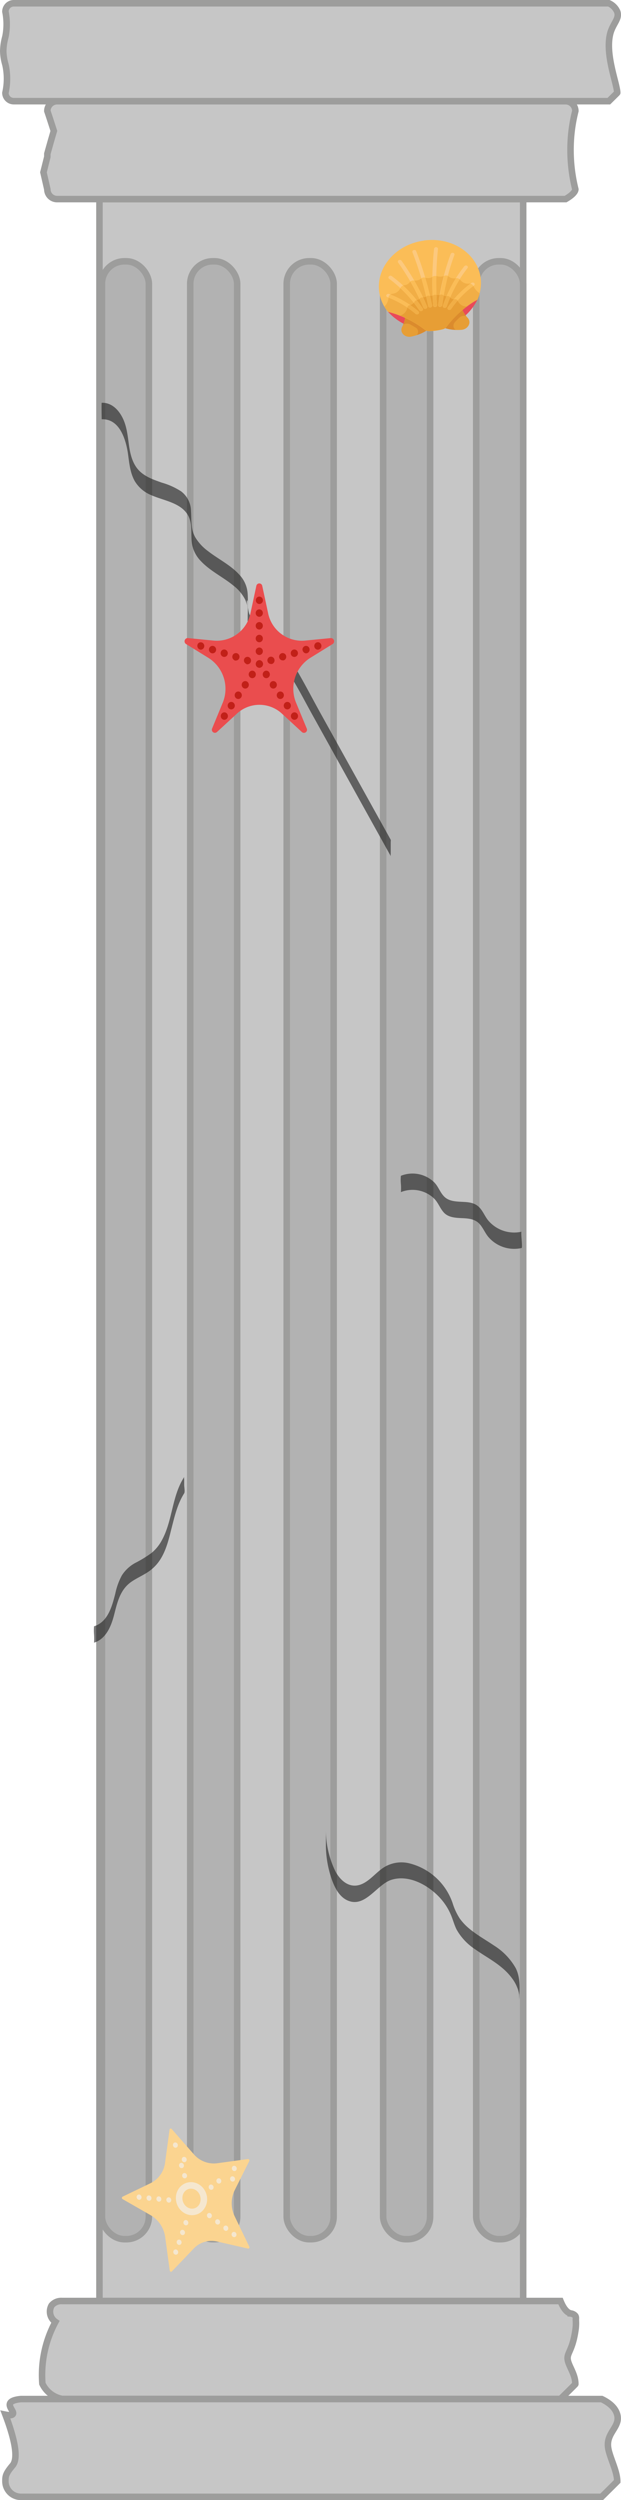 <svg id="Слой_1" data-name="Слой 1" xmlns="http://www.w3.org/2000/svg" viewBox="0 0 190.52 766">
  <defs>
    <style>
      .cls-1 {
        fill: #c6c6c6;
      }

      .cls-1,
      .cls-2 {
        stroke: #9d9d9c;
      }

      .cls-1,
      .cls-2,
      .cls-7 {
        stroke-miterlimit: 10;
        stroke-width: 2px;
      }

      .cls-2,
      .cls-3 {
        fill: #b2b2b2;
      }

      .cls-4 {
        opacity: 0.6;
      }

      .cls-5 {
        fill: #1d1d1c;
      }

      .cls-6,
      .cls-7 {
        fill: #fbd490;
      }

      .cls-7 {
        stroke: #f5e7cf;
      }

      .cls-8 {
        fill: #f5e7cf;
      }

      .cls-9 {
        fill: #ea4d4e;
      }

      .cls-10 {
        fill: #c12018;
      }

      .cls-11 {
        fill: #e94a59;
      }

      .cls-12 {
        fill: #e79e35;
      }

      .cls-13 {
        fill: #db8b2d;
      }

      .cls-14 {
        fill: #fbbd57;
      }

      .cls-15 {
        fill: #f1ae46;
      }

      .cls-16 {
        fill: #fcc97e;
      }
    </style>
  </defs>
  <path class="cls-1" d="M362.64,742.94h-130v-644h130v644Z" transform="translate(-202.13 -37.94)" />
  <path class="cls-1"
    d="M375.65,98.94h-156a3,3,0,0,1-3-3c-.4-1.73-.79-3.47-1.19-5.2.4-1.58.79-3.17,1.19-4.75v-.93c.65-2.34,1.31-4.68,2-7-.65-2-1.31-4.08-2-6.11a3,3,0,0,1,3-3h156a3,3,0,0,1,3,3,47.77,47.77,0,0,0-1.24,7,49.74,49.74,0,0,0,1.24,17C378.64,96.15,378.62,97.21,375.65,98.94Z"
    transform="translate(-202.13 -37.94)" />
  <path class="cls-1"
    d="M388.92,68.94H206.36a2.56,2.56,0,0,1-2.57-2.56,19.71,19.71,0,0,0,0-8.65,15.88,15.88,0,0,1-.66-4.13,17.65,17.65,0,0,1,.66-4.4,19.57,19.57,0,0,0,0-7.69,2.63,2.63,0,0,1,.75-1.81,2.56,2.56,0,0,1,1.82-.76H388.92a5,5,0,0,1,2.57,2.57c.73,2.07-1.06,3.37-2,6.22-2,6.42,2,15.88,2,18.65C391.49,66.4,391.49,66.41,388.92,68.94Z"
    transform="translate(-202.13 -37.94)" />
  <path class="cls-1"
    d="M374.09,772.94H221.18a8.23,8.23,0,0,1-3.21-1.33,8.42,8.42,0,0,1-2.84-3.34,34.32,34.32,0,0,1,4-18.94,3.81,3.81,0,0,1-1.16-5.05,3.86,3.86,0,0,1,3.21-1.34H374.09c1.12,2.79,2.26,3.61,3.13,3.82a2.13,2.13,0,0,1,1.42.73c.29.44.12.94.17,1.49a13.73,13.73,0,0,1-.17,3.11c-1,6.62-2.91,6.81-2.24,9.31.51,1.91,2.28,4.25,2.24,7C378.64,768.44,378.64,768.46,374.09,772.94Z"
    transform="translate(-202.13 -37.94)" />
  <path class="cls-1"
    d="M386.72,802.94H208.56a4.74,4.74,0,0,1-3.37-1.39,4.94,4.94,0,0,1-1.29-2.34,5.62,5.62,0,0,1-.11-1c0-1.52,0-2.28,2.21-4.9,1.23-1.47,1.69-5.23-2.21-15.55,1,.2,2,.28,2.28-.19.45-.72-1.26-2.06-.88-3.19.2-.6,1-1.18,3.37-1.4H386.72c1.79.86,4.12,2.35,4.77,4.78,1,3.83-3.43,5.46-2.79,10.08.4,2.89,2.82,7.21,2.79,10.37C391.49,798.21,391.48,798.23,386.72,802.94Z"
    transform="translate(-202.13 -37.94)" />
  <rect class="cls-2" x="31.27" y="80.06" width="14.4" height="606" rx="6.9" />
  <rect class="cls-2" x="58.36" y="80.06" width="14.4" height="606" rx="6.9" />
  <rect class="cls-2" x="87.96" y="80.06" width="14.4" height="606" rx="6.9" />
  <rect class="cls-2" x="117.55" y="80.06" width="14.4" height="606" rx="6.9" />
  <rect class="cls-2" x="146.1" y="80.06" width="14.4" height="606" rx="6.9" />
  <path class="cls-3"
    d="M298.18,331.59c-.31-1.56-.13,2.55-.11,2.49a6.16,6.16,0,0,0,.14-1.05c.1-.57.21-1.13.3-1.69a22.39,22.39,0,0,0,.31-3.17,50.34,50.34,0,0,0-.15-7.57,21.37,21.37,0,0,0-2-6.56,11,11,0,0,1-.58-1.43,3.7,3.7,0,0,1-.14-.55l0,3.64a5.44,5.44,0,0,0,.19-.57,2.17,2.17,0,0,1,2-1.41s0-5,0-5c-3,0-2.27,4.55-2.26,6.34a8.32,8.32,0,0,0,.59,3.45,36.54,36.54,0,0,1,1.6,3.89,20.5,20.5,0,0,1,.76,4.18c.18,2,.19-4.46,0-2.41,0,.52-.09,1-.16,1.54-.11.7-.25,1.4-.37,2.11a24.76,24.76,0,0,0-.26,3.94,25.14,25.14,0,0,0,.19,4.83c-.31-1.6.31-3.39,0-5Z"
    transform="translate(-202.13 -37.94)" />
  <path class="cls-1" d="M391.49,59.07" transform="translate(-202.13 -37.94)" />
  <g class="cls-4">
    <path class="cls-5"
      d="M233.36,166.4c5.62-.2,7.48,6.5,8.08,10.89.36,2.69.64,5.54,2,8a10.5,10.5,0,0,0,5.22,4.41c3.73,1.64,9,2.27,11.17,6.16,1.5,2.67.74,5.85,1.21,8.75a10,10,0,0,0,2.75,5.28c2.89,3.06,6.8,4.86,10,7.51a12.68,12.68,0,0,1,3.6,4.34,12.85,12.85,0,0,1,.73,2.63c-.61-2.62,0-3.13,0-1.72,0,.44,0,.87,0,1.31q0,1.72,0,3.45a9.62,9.62,0,0,0,.52,3.73,8.17,8.17,0,0,0,2.82,3.16,35.45,35.45,0,0,1,6.44,6c4,5,6.89,10.94,10,16.53L322,300.23a4.2,4.2,0,0,1,0-.73c0-.59,0-1.18,0-1.77s0-1.18,0-1.77c0-.18.07-.58,0-.73l-21.48-38.66c-3.28-5.9-6.35-12-10-17.66a35.87,35.87,0,0,0-5.68-7c-2-1.82-4.94-3.15-6.13-5.66-.62-1.31-.43-4.08-.56.47,0-.67,0-1.33,0-2,0-1.74.09-3.5-.07-5.23a9.24,9.24,0,0,0-2.42-5.36c-2.72-3.05-6.54-4.86-9.72-7.34a14.69,14.69,0,0,1-3.93-4.27c-1.38-2.48-1.1-5.21-1.28-7.94a7.71,7.71,0,0,0-3-6.07,21.69,21.69,0,0,0-5.94-2.69c-2.36-.83-4.85-1.68-6.71-3.42-2.29-2.15-3-5.28-3.41-8.26s-.68-5.93-2.16-8.61c-1.29-2.34-3.36-4.28-6.18-4.18-.09,0,0,5,0,5Z"
      transform="translate(-202.13 -37.94)" />
  </g>
  <g class="cls-4">
    <path class="cls-5"
      d="M361.38,650.8c.22-3.22.46-6.93-1.05-9.89a19.56,19.56,0,0,0-6.66-6.9c-2.49-1.69-5.15-3.16-7.48-5.09a16.79,16.79,0,0,1-3-3.16,19,19,0,0,1-2.22-4.79,18.86,18.86,0,0,0-13.06-12.08,10.17,10.17,0,0,0-9.19,2.05c-2,1.58-3.79,3.75-6.28,4.51-3.4,1-6.05-1.53-7.5-4.34a29.08,29.08,0,0,1-2.83-12.31c0-.32,0,.42,0,.26,0,.49,0,1,0,1.49,0,1,0,2.05,0,3.08A32.41,32.41,0,0,0,304,614c.91,2.47,2.35,5.28,5,6.31,5.31,2.11,8.82-5.09,13.31-6.45,5.85-1.78,12.5,2.38,15.91,6.89a18.12,18.12,0,0,1,2.16,3.68c.69,1.55,1.08,3.22,1.85,4.74a17.52,17.52,0,0,0,5.78,6.08c2.7,1.92,5.65,3.47,8.18,5.62a18.54,18.54,0,0,1,3.41,3.72,11.74,11.74,0,0,1,1.21,2.3,7.44,7.44,0,0,1,.34,1c.06.23.12.47.16.71q.29,2.05.08-2.69c-.07,1,0,2.06,0,3.08,0,.49,0,1,0,1.49,0,.05,0,.49,0,.25Z"
      transform="translate(-202.13 -37.94)" />
  </g>
  <g class="cls-4">
    <path class="cls-5"
      d="M231,541.23c3.62-1.14,5.2-4.94,6.09-8.33,1-3.88,1.81-7.84,5.3-10.29,1.62-1.13,3.45-1.91,5.1-3a12.83,12.83,0,0,0,3.68-3.66c1.84-2.78,2.68-6.1,3.47-9.3,1-3.85,1.85-7.8,4-11.18.29-.44,0-2,0-2.5v-1.77a2.26,2.26,0,0,1,0-.73c-3.82,5.88-3.52,13.31-6.85,19.38a13,13,0,0,1-3.14,3.87,36.24,36.24,0,0,1-5,3.07,11.23,11.23,0,0,0-4.14,3.84,20.34,20.34,0,0,0-2,5.53c-1,3.88-2.22,8.7-6.53,10.06a14.66,14.66,0,0,0,0,2.5,19.29,19.29,0,0,1,0,2.5Z"
      transform="translate(-202.13 -37.94)" />
  </g>
  <g class="cls-4">
    <path class="cls-5"
      d="M362.15,415.32a10.42,10.42,0,0,1-10.28-3.5c-1.16-1.44-1.77-3.37-3.3-4.49s-3.43-1.09-5.19-1.19-3.67-.25-5-1.61-1.79-3.17-3.16-4.46a9.57,9.57,0,0,0-10.1-1.88,12.91,12.91,0,0,0,0,2.5,14,14,0,0,1,0,2.5,9.57,9.57,0,0,1,10.1,1.88c1.37,1.29,1.89,3.14,3.16,4.46s3.21,1.52,5,1.61,3.7.1,5.19,1.19,2.14,3.05,3.3,4.49a10.42,10.42,0,0,0,10.28,3.5c.39-.09-.33-4.93,0-5Z"
      transform="translate(-202.13 -37.94)" />
  </g>
  <path class="cls-6"
    d="M254.82,690.26l6.73,7.67a8.11,8.11,0,0,0,7.16,2.81l9.48-1.3a.43.43,0,0,1,.41.62L274.13,709a9.21,9.21,0,0,0,0,8l4.49,9.3a.39.39,0,0,1-.41.58l-9.48-2.17a7.49,7.49,0,0,0-7.16,2.15l-6.7,7a.39.39,0,0,1-.67-.26l-1.39-10.23a9.19,9.19,0,0,0-4.44-6.71l-8.63-4.94a.43.43,0,0,1,0-.75l8.62-4.15a8.11,8.11,0,0,0,4.42-6.3l1.37-10.11A.37.37,0,0,1,254.82,690.26Z"
    transform="translate(-202.13 -37.94)" />
  <ellipse class="cls-7" cx="260.89" cy="711.59" rx="3.77" ry="4.09"
    transform="translate(-396.25 67.51) rotate(-16.76)" />
  <ellipse class="cls-8" cx="258.77" cy="704.55" rx="0.75" ry="0.82"
    transform="translate(-394.31 66.6) rotate(-16.76)" />
  <ellipse class="cls-8" cx="257.82" cy="701.42" rx="0.75" ry="0.82"
    transform="translate(-393.45 66.2) rotate(-16.76)" />
  <ellipse class="cls-8" cx="256.88" cy="698.29" rx="0.75" ry="0.82"
    transform="matrix(0.96, -0.29, 0.29, 0.96, -392.59, 65.79)" />
  <ellipse class="cls-8" cx="255.94" cy="695.17" rx="0.75" ry="0.82"
    transform="translate(-391.72 65.39) rotate(-16.76)" />
  <ellipse class="cls-8" cx="274.02" cy="702.32" rx="0.75" ry="0.82"
    transform="translate(-393.02 70.91) rotate(-16.76)" />
  <ellipse class="cls-8" cx="271.65" cy="704.24" rx="0.75" ry="0.82"
    transform="matrix(0.96, -0.29, 0.29, 0.96, -393.67, 70.31)" />
  <ellipse class="cls-8" cx="269.28" cy="706.16" rx="0.75" ry="0.82"
    transform="translate(-394.33 69.7) rotate(-16.76)" />
  <ellipse class="cls-8" cx="266.91" cy="708.07" rx="0.75" ry="0.82"
    transform="translate(-394.98 69.1) rotate(-16.76)" />
  <ellipse class="cls-8" cx="256.05" cy="727.94" rx="0.75" ry="0.82"
    transform="translate(-401.17 66.82) rotate(-16.76)" />
  <ellipse class="cls-8" cx="257.09" cy="724.94" rx="0.75" ry="0.82"
    transform="translate(-400.26 66.99) rotate(-16.76)" />
  <ellipse class="cls-8" cx="258.13" cy="721.94" rx="0.75" ry="0.82"
    transform="translate(-399.35 67.16) rotate(-16.76)" />
  <ellipse class="cls-8" cx="259.16" cy="718.94" rx="0.75" ry="0.82"
    transform="translate(-398.44 67.33) rotate(-16.76)" />
  <ellipse class="cls-8" cx="273.94" cy="722.56" rx="0.75" ry="0.82"
    transform="translate(-398.86 71.75) rotate(-16.76)" />
  <ellipse class="cls-8" cx="271.42" cy="720.63" rx="0.75" ry="0.82"
    transform="translate(-398.41 70.94) rotate(-16.76)" />
  <ellipse class="cls-8" cx="268.9" cy="718.7" rx="0.75" ry="0.82"
    transform="translate(-397.96 70.13) rotate(-16.76)" />
  <ellipse class="cls-8" cx="266.38" cy="716.77" rx="0.75" ry="0.82"
    transform="translate(-397.51 69.32) rotate(-16.76)" />
  <ellipse class="cls-8" cx="244.81" cy="711.12" rx="0.75" ry="0.82"
    transform="translate(-396.8 62.86) rotate(-16.76)" />
  <ellipse class="cls-8" cx="247.85" cy="711.41" rx="0.75" ry="0.82"
    transform="translate(-396.75 63.75) rotate(-16.76)" />
  <ellipse class="cls-8" cx="250.88" cy="711.7" rx="0.75" ry="0.82"
    transform="translate(-396.71 64.63) rotate(-16.76)" />
  <ellipse class="cls-8" cx="253.92" cy="711.99" rx="0.75" ry="0.82"
    transform="translate(-396.66 65.52) rotate(-16.76)" />
  <path class="cls-9"
    d="M282.58,217.42l1.78,8.28a10.56,10.56,0,0,0,11.23,8.52l8.1-.79a1,1,0,0,1,.56,1.79l-7,4.33A11.2,11.2,0,0,0,293,253.33l3.23,7.8a.94.94,0,0,1-1.47,1.11l-6.1-5.62a10.17,10.17,0,0,0-13.88,0l-6.11,5.62a.94.94,0,0,1-1.46-1.11l3.22-7.8a11.2,11.2,0,0,0-4.29-13.78l-7-4.33a1,1,0,0,1,.56-1.79l8.1.79A10.55,10.55,0,0,0,279,225.7l1.78-8.28A.92.92,0,0,1,282.58,217.42Z"
    transform="translate(-202.13 -37.94)" />
  <path class="cls-10"
    d="M281.68,242.52a1.12,1.12,0,0,1-1-.74,1.18,1.18,0,0,1,.33-1.28,1,1,0,0,1,1.21-.13,1.17,1.17,0,0,1,.57,1.2A1.12,1.12,0,0,1,281.68,242.52Z"
    transform="translate(-202.13 -37.94)" />
  <path class="cls-10"
    d="M280.58,237.48a1.12,1.12,0,0,1,1.1-1.15h0a1.12,1.12,0,0,1,1.09,1.15h0a1.12,1.12,0,0,1-1.09,1.14h0A1.12,1.12,0,0,1,280.58,237.48Zm0-3.91a1.12,1.12,0,0,1,1.1-1.14h0a1.12,1.12,0,0,1,1.09,1.14h0a1.12,1.12,0,0,1-1.09,1.15h0A1.12,1.12,0,0,1,280.58,233.57Zm0-3.9a1.12,1.12,0,0,1,1.1-1.14h0a1.12,1.12,0,0,1,1.09,1.14h0a1.12,1.12,0,0,1-1.09,1.15h0A1.12,1.12,0,0,1,280.58,229.67Zm0-3.9a1.12,1.12,0,0,1,1.1-1.14h0a1.12,1.12,0,0,1,1.09,1.14h0a1.13,1.13,0,0,1-1.09,1.15h0A1.13,1.13,0,0,1,280.58,225.77Z"
    transform="translate(-202.13 -37.94)" />
  <path class="cls-10"
    d="M281.68,223a1.12,1.12,0,0,1-1-.74A1.18,1.18,0,0,1,281,221a1,1,0,0,1,1.21-.13,1.17,1.17,0,0,1,.57,1.21A1.12,1.12,0,0,1,281.68,223Z"
    transform="translate(-202.13 -37.94)" />
  <path class="cls-10"
    d="M281.68,242.52a1.12,1.12,0,0,1-1-.74,1.18,1.18,0,0,1,.33-1.28,1,1,0,0,1,1.21-.13,1.17,1.17,0,0,1,.57,1.2A1.12,1.12,0,0,1,281.68,242.52Z"
    transform="translate(-202.13 -37.94)" />
  <path class="cls-10"
    d="M277.78,241.38A1.16,1.16,0,0,1,277,240h0a1.09,1.09,0,0,1,1.36-.77h0a1.15,1.15,0,0,1,.74,1.42h0a1.1,1.1,0,0,1-1.05.82h0a1.1,1.1,0,0,1-.31,0Zm-3.59-1.11a1.15,1.15,0,0,1-.74-1.42h0a1.09,1.09,0,0,1,1.36-.77h0a1.14,1.14,0,0,1,.75,1.42h0a1.1,1.1,0,0,1-1.05.82h0a.89.89,0,0,1-.32,0C273.61,240.1,274.3,240.31,274.19,240.27Zm-3.58-1.1a1.14,1.14,0,0,1-.74-1.42h0a1.08,1.08,0,0,1,1.36-.77h0a1.15,1.15,0,0,1,.74,1.42h0a1.1,1.1,0,0,1-1.05.82h0a1.12,1.12,0,0,1-.31-.05Zm-3.59-1.1a1.15,1.15,0,0,1-.74-1.42h0a1.09,1.09,0,0,1,1.36-.78h0a1.17,1.17,0,0,1,.75,1.43h0a1.12,1.12,0,0,1-1.06.82h0a1.18,1.18,0,0,1-.31-.05C266.44,237.89,267.13,238.1,267,238.07Z"
    transform="translate(-202.13 -37.94)" />
  <path class="cls-10"
    d="M263.75,237a1.12,1.12,0,0,1-1-.76A1.18,1.18,0,0,1,263,235a1.07,1.07,0,0,1,1.29-.1,1.17,1.17,0,0,1,.49,1.19A1.12,1.12,0,0,1,263.75,237Z"
    transform="translate(-202.13 -37.94)" />
  <path class="cls-10"
    d="M281.68,242.52a1.12,1.12,0,0,1-1-.74,1.18,1.18,0,0,1,.33-1.28,1,1,0,0,1,1.21-.13,1.17,1.17,0,0,1,.57,1.2A1.12,1.12,0,0,1,281.68,242.52Z"
    transform="translate(-202.13 -37.94)" />
  <path class="cls-10"
    d="M272.44,255.08a1.17,1.17,0,0,1-.26-1.59h0a1.06,1.06,0,0,1,1.53-.28h0a1.17,1.17,0,0,1,.26,1.59h0a1.07,1.07,0,0,1-.9.49h0a1.1,1.1,0,0,1-.63-.21C272,254.72,272.64,255.22,272.44,255.08Zm2.15-3.19a1.18,1.18,0,0,1-.26-1.6h0a1.07,1.07,0,0,1,1.53-.27h0a1.17,1.17,0,0,1,.26,1.59h0a1.07,1.07,0,0,1-.9.49h0a1.1,1.1,0,0,1-.63-.21C274.1,251.53,274.79,252,274.59,251.89Zm2.15-3.19a1.19,1.19,0,0,1-.26-1.6h0a1.08,1.08,0,0,1,1.53-.28h0a1.19,1.19,0,0,1,.26,1.6h0a1.07,1.07,0,0,1-.9.49h0a1.1,1.1,0,0,1-.63-.21C276.25,248.33,276.94,248.84,276.74,248.7Zm2.16-3.19a1.18,1.18,0,0,1-.27-1.6h0a1.07,1.07,0,0,1,1.53-.28h0a1.19,1.19,0,0,1,.26,1.6h0a1.07,1.07,0,0,1-.89.49h0a1.06,1.06,0,0,1-.63-.21Z"
    transform="translate(-202.13 -37.94)" />
  <path class="cls-10"
    d="M270.92,258.48a1.11,1.11,0,0,1-1-.78,1.17,1.17,0,0,1,.37-1.27,1.07,1.07,0,0,1,1.23-.08,1.19,1.19,0,0,1,.51,1.21A1.12,1.12,0,0,1,270.92,258.48Z"
    transform="translate(-202.13 -37.94)" />
  <path class="cls-10"
    d="M281.68,242.52a1.12,1.12,0,0,1-1-.74,1.18,1.18,0,0,1,.33-1.28,1,1,0,0,1,1.21-.13,1.17,1.17,0,0,1,.57,1.2A1.12,1.12,0,0,1,281.68,242.52Z"
    transform="translate(-202.13 -37.94)" />
  <path class="cls-10"
    d="M284.21,240.6a1.15,1.15,0,0,1,.74-1.42h0a1.09,1.09,0,0,1,1.36.77h0a1.15,1.15,0,0,1-.74,1.43h0a1.1,1.1,0,0,1-.31,0h0a1.1,1.1,0,0,1-1.05-.82Zm3.59-1.1a1.14,1.14,0,0,1,.74-1.42h0a1.09,1.09,0,0,1,1.36.77h0a1.15,1.15,0,0,1-.74,1.42h0a.87.87,0,0,1-.31,0h0a1.09,1.09,0,0,1-1.05-.82C287.62,238.89,287.94,240,287.8,239.5Zm3.58-1.1a1.15,1.15,0,0,1,.74-1.42h0a1.09,1.09,0,0,1,1.37.77h0a1.15,1.15,0,0,1-.75,1.42h0a1.06,1.06,0,0,1-.31.05h0a1.1,1.1,0,0,1-1.05-.82Zm3.59-1.1a1.16,1.16,0,0,1,.74-1.43h0a1.09,1.09,0,0,1,1.36.78h0a1.15,1.15,0,0,1-.74,1.42h0a1.12,1.12,0,0,1-.31.05h0a1.11,1.11,0,0,1-1-.82C294.8,236.69,295.11,237.79,295,237.3Z"
    transform="translate(-202.13 -37.94)" />
  <path class="cls-10"
    d="M299.61,237a1.12,1.12,0,0,1-1-.76,1.18,1.18,0,0,1,.33-1.26,1.07,1.07,0,0,1,1.29-.1,1.17,1.17,0,0,1,.49,1.19A1.13,1.13,0,0,1,299.61,237Z"
    transform="translate(-202.13 -37.94)" />
  <path class="cls-10"
    d="M281.68,242.52a1.12,1.12,0,0,1-1-.74,1.18,1.18,0,0,1,.33-1.28,1,1,0,0,1,1.21-.13,1.17,1.17,0,0,1,.57,1.2A1.12,1.12,0,0,1,281.68,242.52Z"
    transform="translate(-202.13 -37.94)" />
  <path class="cls-10"
    d="M289.38,254.8a1.17,1.17,0,0,1,.27-1.59h0a1.06,1.06,0,0,1,1.53.28h0a1.18,1.18,0,0,1-.27,1.59h0a1.06,1.06,0,0,1-.63.21h0a1.07,1.07,0,0,1-.9-.49C289,254.29,289.59,255.12,289.38,254.8Zm-2.15-3.19a1.17,1.17,0,0,1,.27-1.59h0a1.07,1.07,0,0,1,1.53.27h0a1.2,1.2,0,0,1-.27,1.6h0a1.06,1.06,0,0,1-.63.21h0a1.07,1.07,0,0,1-.9-.49C286.88,251.1,287.44,251.93,287.23,251.61Zm-2.15-3.19a1.18,1.18,0,0,1,.27-1.6h0a1.07,1.07,0,0,1,1.52.28h0a1.19,1.19,0,0,1-.26,1.6h0a1.06,1.06,0,0,1-.63.21h0a1.07,1.07,0,0,1-.9-.49C284.73,247.9,285.29,248.74,285.08,248.42Zm-2.15-3.19a1.18,1.18,0,0,1,.27-1.6h0a1.06,1.06,0,0,1,1.52.28h0a1.19,1.19,0,0,1-.26,1.6h0a1.06,1.06,0,0,1-.63.21h0a1.07,1.07,0,0,1-.9-.49C282.58,244.71,283.14,245.55,282.93,245.23Z"
    transform="translate(-202.13 -37.94)" />
  <path class="cls-10"
    d="M292.43,258.48a1.11,1.11,0,0,1-1-.78,1.17,1.17,0,0,1,.37-1.27,1.07,1.07,0,0,1,1.23-.08,1.17,1.17,0,0,1,.51,1.21A1.11,1.11,0,0,1,292.43,258.48Z"
    transform="translate(-202.13 -37.94)" />
  <path class="cls-11" d="M348.58,129.69l-27.46,3.71h0a16.81,16.81,0,0,0,27.53-3.71Z"
    transform="translate(-202.13 -37.94)" />
  <path class="cls-12"
    d="M326.43,135.05a8.54,8.54,0,0,1-.91,3c-.9,1.7.81,3.49,2.87,3a13.48,13.48,0,0,0,4.83-2,25.14,25.14,0,0,0-6.79-4Z"
    transform="translate(-202.13 -37.94)" />
  <path class="cls-13"
    d="M329.65,138.32c-.57-.37-1.15-.7-1.73-1a2.12,2.12,0,0,0-2.11.11,8.87,8.87,0,0,0,.62-2.37,25.14,25.14,0,0,1,6.79,4,11.28,11.28,0,0,1-3.2,1.53,1.52,1.52,0,0,0-.37-2.3Z"
    transform="translate(-202.13 -37.94)" />
  <path class="cls-12"
    d="M343.91,132.69a25.37,25.37,0,0,0-5.49,5.7,13.46,13.46,0,0,0,5.19.61c2.11-.1,3.29-2.28,2-3.68a8.23,8.23,0,0,1-1.67-2.63Z"
    transform="translate(-202.13 -37.94)" />
  <path class="cls-13"
    d="M341.66,136.7c.46-.51.93-1,1.41-1.43a2.14,2.14,0,0,1,2.07-.46,8,8,0,0,1-1.23-2.12,25.37,25.37,0,0,0-5.49,5.7,11.67,11.67,0,0,0,3.5.62,1.52,1.52,0,0,1-.26-2.31Z"
    transform="translate(-202.13 -37.94)" />
  <path class="cls-14"
    d="M332.17,111.66c-8.56,1.16-14.72,8.2-13.7,15.68a12.24,12.24,0,0,0,2.66,6.11q.36.12.72.21A31,31,0,0,1,332.49,139a2.05,2.05,0,0,0,1.25.4,18.34,18.34,0,0,0,4.28-.58,1.94,1.94,0,0,0,1.09-.72,31,31,0,0,1,8.85-8l.63-.39a12.28,12.28,0,0,0,1-6.61c-1-7.5-8.79-12.64-17.37-11.48Z"
    transform="translate(-202.13 -37.94)" />
  <path class="cls-15"
    d="M348,130.14l.63-.39a12.36,12.36,0,0,0,.67-1.94,5.32,5.32,0,0,1-1.92-2.24,1.39,1.39,0,0,0-1.38-.73,2.86,2.86,0,0,1-2.64-1.14,1.43,1.43,0,0,0-1.45-.51,2.41,2.41,0,0,1-2.05-.49,1.55,1.55,0,0,0-1.48-.22,3.37,3.37,0,0,1-2.16.08,1.73,1.73,0,0,0-1.4.19,2.61,2.61,0,0,1-2.14.29,1.59,1.59,0,0,0-1.4.28,2.77,2.77,0,0,1-2.08.57,1.58,1.58,0,0,0-1.45.62,2.22,2.22,0,0,1-1.55.82,1.53,1.53,0,0,0-1.24.91,3,3,0,0,1-2.45,1.71,1.41,1.41,0,0,0-1.18,1.21,4.19,4.19,0,0,1-1.26,2.7,11.54,11.54,0,0,0,1.1,1.59q.36.12.72.21A31,31,0,0,1,332.49,139a2.05,2.05,0,0,0,1.25.4,18.34,18.34,0,0,0,4.28-.58,1.94,1.94,0,0,0,1.09-.72,31,31,0,0,1,8.85-8Z"
    transform="translate(-202.13 -37.94)" />
  <path class="cls-12"
    d="M339.11,138.13a31.49,31.49,0,0,1,6.27-6.27,3,3,0,0,1-2.84-1.79.83.83,0,0,0-.82-.44,1.66,1.66,0,0,1-1.56-.67.84.84,0,0,0-.85-.3,1.44,1.44,0,0,1-1.22-.29.91.91,0,0,0-.88-.13,2,2,0,0,1-1.28,0,1,1,0,0,0-.83.11,1.54,1.54,0,0,1-1.26.17.91.91,0,0,0-.83.17,1.65,1.65,0,0,1-1.23.33,1,1,0,0,0-.86.37,1.31,1.31,0,0,1-.92.48.92.92,0,0,0-.74.55,1.79,1.79,0,0,1-1.45,1,.84.84,0,0,0-.7.72,3.05,3.05,0,0,1-2.24,2.47h0a31.47,31.47,0,0,1,7.62,4.36,2.05,2.05,0,0,0,1.25.4,18.34,18.34,0,0,0,4.28-.58,1.94,1.94,0,0,0,1.09-.72Z"
    transform="translate(-202.13 -37.94)" />
  <path class="cls-16"
    d="M329.65,134.1A29.12,29.12,0,0,0,321,129a.49.49,0,0,1-.32-.68.66.66,0,0,1,.79-.31,30.19,30.19,0,0,1,9,5.31.49.49,0,0,1,0,.75A.68.68,0,0,1,329.65,134.1Z"
    transform="translate(-202.13 -37.94)" />
  <path class="cls-14"
    d="M330.52,133.33a30.57,30.57,0,0,0-8.61-5.16,1.3,1.3,0,0,0-.61.94,29.38,29.38,0,0,1,8.35,5,.68.68,0,0,0,.86,0,.49.49,0,0,0,0-.75Z"
    transform="translate(-202.13 -37.94)" />
  <path class="cls-15"
    d="M327.12,132.16a28,28,0,0,1,2.53,1.94.68.68,0,0,0,.86,0,.49.49,0,0,0,0-.75,28.7,28.7,0,0,0-2.47-1.9l-.24,0a.83.83,0,0,0-.69.68Z"
    transform="translate(-202.13 -37.94)" />
  <path class="cls-16"
    d="M330.76,133a39.77,39.77,0,0,0-9.24-9.64.48.48,0,0,1-.09-.74.67.67,0,0,1,.85-.11,40.36,40.36,0,0,1,9.53,9.92.51.51,0,0,1-.22.73.64.64,0,0,1-.83-.16Z"
    transform="translate(-202.13 -37.94)" />
  <path class="cls-14"
    d="M331.81,132.43a42,42,0,0,0-6-7,1.45,1.45,0,0,0-.86.78,41.26,41.26,0,0,1,5.83,6.8.64.64,0,0,0,.83.16A.51.51,0,0,0,331.81,132.43Z"
    transform="translate(-202.13 -37.94)" />
  <path class="cls-15"
    d="M330.76,133a.64.64,0,0,0,.83.16.51.51,0,0,0,.22-.73c-.61-.89-1.23-1.72-1.85-2.5a.92.92,0,0,0-.7.54,1.51,1.51,0,0,1-.15.28q.84,1,1.65,2.25Z"
    transform="translate(-202.13 -37.94)" />
  <path class="cls-16"
    d="M332,132.24a70.13,70.13,0,0,0-7.72-13.84.5.5,0,0,1,.19-.74.65.65,0,0,1,.83.14,71.29,71.29,0,0,1,7.83,14,.52.52,0,0,1-.35.69.61.61,0,0,1-.78-.28Z"
    transform="translate(-202.13 -37.94)" />
  <path class="cls-14"
    d="M333.16,131.83a86.62,86.62,0,0,0-3.93-7.94h-.07a1.71,1.71,0,0,0-1.13.29,84.06,84.06,0,0,1,4,8.06.61.61,0,0,0,.78.28A.52.52,0,0,0,333.16,131.83Z"
    transform="translate(-202.13 -37.94)" />
  <path class="cls-15"
    d="M332,132.24a.61.61,0,0,0,.78.28.52.52,0,0,0,.35-.69c-.42-1-.84-1.88-1.25-2.75h-.13a1,1,0,0,0-.86.37l-.11.12c.41.85.81,1.74,1.22,2.68Z"
    transform="translate(-202.13 -37.94)" />
  <path class="cls-16"
    d="M333.5,131.74a98.89,98.89,0,0,0-4.83-16.49.52.52,0,0,1,.37-.68.6.6,0,0,1,.77.3,100.27,100.27,0,0,1,4.88,16.65.56.56,0,0,1-.49.63A.58.58,0,0,1,333.5,131.74Z"
    transform="translate(-202.13 -37.94)" />
  <path class="cls-14"
    d="M332.59,123a1.57,1.57,0,0,0-1.2.19c.73,2.47,1.49,5.38,2.11,8.52a.58.58,0,0,0,.7.41.56.56,0,0,0,.49-.63c-.62-3.12-1.38-6-2.1-8.49Z"
    transform="translate(-202.13 -37.94)" />
  <path class="cls-15"
    d="M333.5,131.74a.58.58,0,0,0,.7.41.56.56,0,0,0,.49-.63c-.2-1-.41-2-.63-2.9l-.22-.05a.91.91,0,0,0-.83.17l-.14.1c.22.94.43,1.91.63,2.9Z"
    transform="translate(-202.13 -37.94)" />
  <path class="cls-16"
    d="M339.72,132.83a.48.48,0,0,1-.21-.71,29.75,29.75,0,0,1,7.29-7.51.65.65,0,0,1,.84.09.49.49,0,0,1-.13.74,29.35,29.35,0,0,0-7,7.19.65.65,0,0,1-.82.2Z"
    transform="translate(-202.13 -37.94)" />
  <path class="cls-14"
    d="M340.54,132.63a29.67,29.67,0,0,1,6.8-7.07,1.35,1.35,0,0,0-.91-.69,30.44,30.44,0,0,0-6.92,7.25.48.48,0,0,0,.21.71.65.65,0,0,0,.82-.2Z"
    transform="translate(-202.13 -37.94)" />
  <path class="cls-15"
    d="M339.72,132.83a.65.65,0,0,0,.82-.2,26.46,26.46,0,0,1,2-2.6.86.86,0,0,0-.81-.4h-.34a28.34,28.34,0,0,0-1.87,2.49.48.48,0,0,0,.21.71Z"
    transform="translate(-202.13 -37.94)" />
  <path class="cls-16"
    d="M338.43,132.24a.51.51,0,0,1-.4-.65,40,40,0,0,1,6.56-12.09.66.66,0,0,1,.84-.12.48.48,0,0,1,.11.74,39.75,39.75,0,0,0-6.36,11.74A.63.63,0,0,1,338.43,132.24Z"
    transform="translate(-202.13 -37.94)" />
  <path class="cls-14"
    d="M342,123.17a42.54,42.54,0,0,0-4,8.42.51.51,0,0,0,.4.65.63.63,0,0,0,.75-.38,41.9,41.9,0,0,1,4-8.34,1.43,1.43,0,0,0-1.14-.35Z"
    transform="translate(-202.13 -37.94)" />
  <path class="cls-15"
    d="M338.43,132.24a.63.63,0,0,0,.75-.38c.34-1,.7-1.9,1.08-2.78l-.1-.12a.84.84,0,0,0-.85-.3l-.16,0c-.39.91-.77,1.89-1.12,2.91a.51.51,0,0,0,.4.65Z"
    transform="translate(-202.13 -37.94)" />
  <path class="cls-16"
    d="M337.23,131.94a.55.55,0,0,1-.67-.57,71.24,71.24,0,0,1,3.84-15.61.64.64,0,0,1,.76-.35.5.5,0,0,1,.37.67,70.66,70.66,0,0,0-3.77,15.39.6.6,0,0,1-.53.47Z"
    transform="translate(-202.13 -37.94)" />
  <path class="cls-14"
    d="M338.34,122.48l0,0a87,87,0,0,0-1.73,8.87.55.55,0,0,0,.67.57.6.6,0,0,0,.53-.47,86,86,0,0,1,1.75-9,1.62,1.62,0,0,0-1.17,0Z"
    transform="translate(-202.13 -37.94)" />
  <path class="cls-15"
    d="M337.23,131.94a.59.59,0,0,0,.53-.47q.23-1.58.48-3l-.15-.1a.91.91,0,0,0-.88-.13l-.15,0c-.18,1-.34,2-.5,3.08a.55.55,0,0,0,.67.57Z"
    transform="translate(-202.13 -37.94)" />
  <path class="cls-16"
    d="M335.65,132a.56.56,0,0,1-.64-.48,99.56,99.56,0,0,1,.29-17.36.61.61,0,0,1,.66-.49.54.54,0,0,1,.54.57,98.54,98.54,0,0,0-.29,17.18.58.58,0,0,1-.56.58Z"
    transform="translate(-202.13 -37.94)" />
  <path class="cls-14"
    d="M334.78,122.75c0,2.58,0,5.56.23,8.73a.56.56,0,0,0,.64.48.58.58,0,0,0,.56-.58c-.23-3.23-.27-6.27-.22-8.86a1.67,1.67,0,0,0-1.21.23Z"
    transform="translate(-202.13 -37.94)" />
  <path class="cls-15"
    d="M335.93,128.29a1,1,0,0,0-.83.11.91.91,0,0,1-.26.13c0,1,.09,1.95.17,2.95a.56.56,0,0,0,.64.48.58.58,0,0,0,.56-.58c-.07-1-.13-2.07-.17-3.07Z"
    transform="translate(-202.13 -37.94)" />
</svg>
